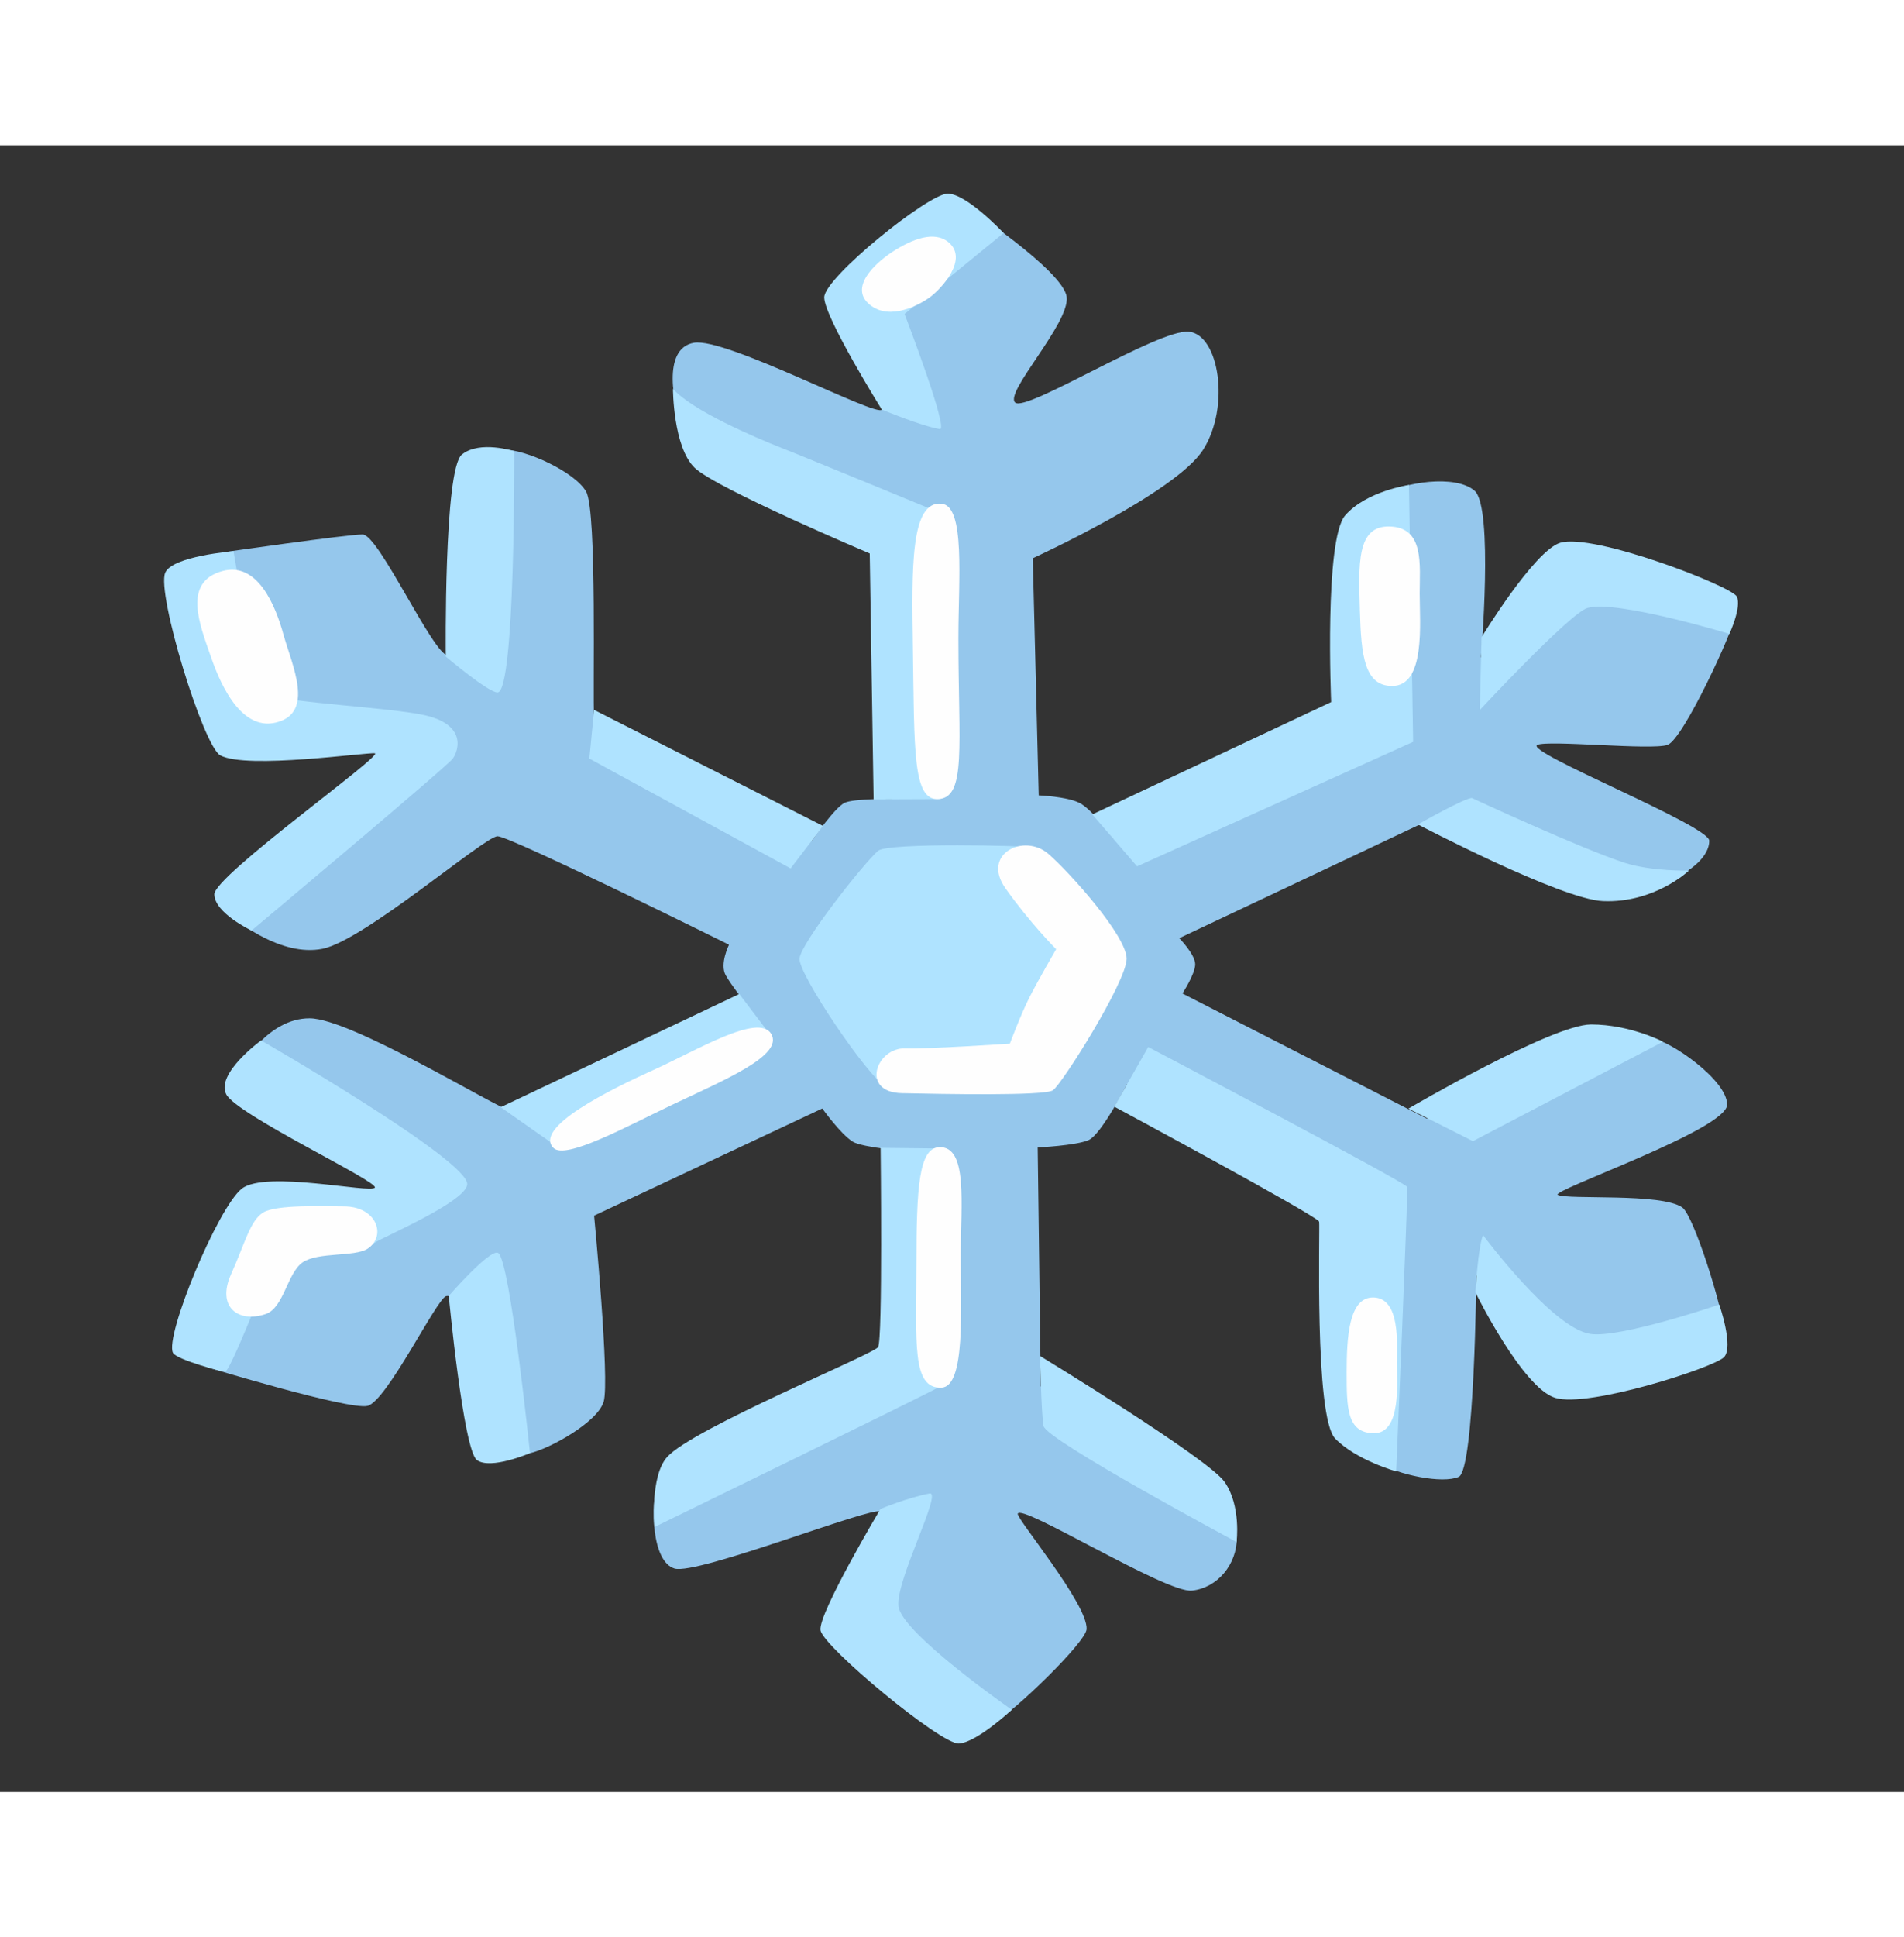 <svg width="59" height="60" viewBox="0 0 59 51" fill="none" xmlns="http://www.w3.org/2000/svg">
<rect x="0" y="0" width="59" height="51" fill="#333333" stroke="none"/>
<path d="M32.187 20.133L32.003 12.79C32.003 12.79 36.432 10.766 37.281 9.431C38.129 8.096 37.778 5.857 36.834 5.773C35.889 5.69 31.805 8.272 31.459 7.969C31.109 7.666 33.151 5.514 33.054 4.698C32.952 3.881 29.915 1.881 29.915 1.881L26.481 5.255C26.481 5.255 27.476 7.925 27.329 8.184C27.181 8.443 22.498 5.945 21.503 6.116C20.507 6.287 20.848 8.036 21.194 8.857C21.544 9.674 27.924 12.228 27.924 12.228L27.647 20.245C27.647 20.245 26.481 20.229 26.181 20.36C25.882 20.488 25.167 21.524 25.167 21.524C25.167 21.524 18.46 18.384 18.41 17.738C18.359 17.093 18.511 11.324 18.161 10.722C17.811 10.12 16.317 9.419 15.57 9.419C14.824 9.419 14.326 15.798 13.879 15.798C13.432 15.798 11.735 12.053 11.238 12.053C10.74 12.053 6.882 12.611 6.882 12.611L8.352 17.691L12.934 18.507L7.324 23.99C7.324 23.99 8.698 25.145 9.993 24.886C11.288 24.627 15.022 21.4 15.418 21.4C15.815 21.4 22.59 24.759 22.59 24.759C22.59 24.759 22.291 25.36 22.489 25.707C22.687 26.05 23.038 26.48 23.038 26.48C23.038 26.48 16.317 30.01 15.865 29.923C15.414 29.835 10.887 27.038 9.592 27.038C8.297 27.038 7.499 28.5 7.499 28.5L12.879 32.417L8.348 34.353L6.407 37.84C6.407 37.84 10.79 39.174 11.385 39.043C11.98 38.911 13.528 35.728 13.823 35.644C14.123 35.557 14.234 36.369 14.234 36.369C14.234 36.369 15.815 40.641 16.414 40.509C17.013 40.378 18.507 39.561 18.705 38.915C18.903 38.27 18.41 33.15 18.41 33.15L25.481 29.831C25.481 29.831 26.043 30.62 26.425 30.859C26.725 31.046 28.214 31.17 28.214 31.17L28.016 37.84C28.016 37.84 20.641 40.589 20.392 41.362C20.143 42.135 20.198 43.864 20.899 44.079C21.595 44.294 27.034 42.143 27.283 42.314C27.532 42.485 27.177 45.669 27.177 45.669C27.177 45.669 30.099 49.239 30.744 48.896C31.39 48.554 33.653 46.362 33.671 45.956C33.713 45.187 31.496 42.537 31.537 42.382C31.625 42.043 36.138 44.852 36.935 44.764C37.732 44.677 38.327 43.948 38.327 43.127C38.327 42.31 32.252 38.437 32.252 38.437L32.155 31.038C32.155 31.038 33.33 30.983 33.731 30.811C34.128 30.64 34.921 29.082 34.921 29.082L42.162 33.278C42.162 33.278 41.862 40.338 42.609 40.768C43.356 41.198 44.702 41.457 45.2 41.242C45.697 41.027 45.748 35.003 45.748 35.003L48.887 37.457C48.887 37.457 53.395 37.111 53.395 36.593C53.395 36.075 52.492 33.15 52.127 32.895C51.477 32.441 48.61 32.664 48.274 32.508C48.007 32.385 53.519 30.485 53.519 29.712C53.519 28.939 51.717 27.715 51.219 27.672C50.721 27.628 44.209 30.142 44.209 30.142L36.64 26.269C36.64 26.269 37.036 25.667 37.036 25.364C37.036 25.062 36.543 24.556 36.543 24.556L44.305 20.89C44.305 20.89 51.127 22.998 51.773 22.743C52.418 22.484 52.966 22.01 52.966 21.54C52.966 21.069 47.205 18.778 47.638 18.571C47.97 18.412 51.173 18.742 51.671 18.571C52.169 18.4 53.755 14.909 53.704 14.738C53.653 14.567 48.283 13.407 48.283 13.407L45.891 15.862C45.891 15.862 46.287 11.212 45.693 10.698C45.098 10.184 43.489 10.439 42.844 10.825C42.199 11.212 41.812 18.057 41.812 18.057L34.51 21.48C34.51 21.48 33.828 20.532 33.427 20.356C33.035 20.169 32.187 20.133 32.187 20.133Z" fill="#95C7EC"/>
<path d="M35.234 22.332L43.789 18.476L43.66 10.519C43.66 10.519 42.333 10.714 41.683 11.463C41.033 12.212 41.249 17.244 41.249 17.244L33.847 20.723L35.234 22.332Z" fill="#AFE3FF"/>
<path d="M45.854 17.491C45.854 17.491 48.657 14.479 49.196 14.328C50.099 14.073 53.589 15.133 53.589 15.133C53.589 15.133 53.976 14.3 53.819 13.977C53.662 13.655 49.371 11.997 48.343 12.312C47.541 12.559 45.909 15.236 45.909 15.236L45.854 17.491Z" fill="#AFE3FF"/>
<path d="M45.614 20.217C45.43 20.189 43.937 21.034 43.937 21.034C43.937 21.034 48.371 23.356 49.671 23.408C51.275 23.476 52.335 22.464 52.335 22.464C52.335 22.464 51.187 22.492 50.353 22.225C48.993 21.787 45.614 20.217 45.614 20.217Z" fill="#AFE3FF"/>
<path d="M35.58 27.927L34.529 29.775C34.529 29.775 40.848 33.174 40.876 33.337C40.908 33.497 40.719 39.386 41.374 40.055C42.024 40.724 43.264 41.071 43.264 41.071C43.264 41.071 43.637 32.397 43.605 32.261C43.568 32.126 35.58 27.927 35.58 27.927Z" fill="#AFE3FF"/>
<path d="M43.642 29.835C43.642 29.835 48.094 27.229 49.302 27.229C50.51 27.229 51.533 27.763 51.533 27.763L45.642 30.843L43.642 29.835Z" fill="#AFE3FF"/>
<path d="M45.955 33.752C45.799 34.126 45.72 35.529 45.72 35.529C45.72 35.529 47.168 38.473 48.186 38.792C49.21 39.115 53.109 37.856 53.423 37.533C53.731 37.21 53.275 35.903 53.275 35.903C53.275 35.903 50.191 36.959 49.27 36.812C48.09 36.624 45.955 33.752 45.955 33.752Z" fill="#AFE3FF"/>
<path d="M27.209 21.85C26.762 22.237 24.812 24.711 24.775 25.189C24.738 25.671 26.91 28.879 27.43 29.134C27.951 29.389 32.146 29.134 32.146 29.134L34.298 25.313C34.298 25.313 32.404 21.814 32.109 21.751C31.814 21.687 27.509 21.591 27.209 21.85Z" fill="#AFE3FF"/>
<path d="M29.122 8.79C29.417 8.837 28.03 5.224 28.03 5.224L31.099 2.717C31.099 2.717 29.956 1.498 29.366 1.498C28.772 1.498 25.541 4.096 25.541 4.71C25.541 5.323 27.324 8.184 27.324 8.184C27.324 8.184 28.56 8.698 29.122 8.79Z" fill="#AFE3FF"/>
<path d="M20.853 7.542C20.853 7.542 20.857 9.347 21.526 9.989C22.194 10.63 26.951 12.642 26.951 12.642L27.071 20.257L29.14 20.249V11.387C29.14 11.387 25.02 9.686 24.204 9.367C23.388 9.045 21.447 8.216 20.853 7.542Z" fill="#AFE3FF"/>
<path d="M18.262 18.994L24.499 22.396L25.504 21.081L18.41 17.487L18.262 18.994Z" fill="#AFE3FF"/>
<path d="M13.814 15.834C13.814 15.834 15.133 16.953 15.418 16.946C15.971 16.93 15.935 9.475 15.935 9.475C15.935 9.475 14.87 9.128 14.312 9.578C13.75 10.025 13.814 15.834 13.814 15.834Z" fill="#AFE3FF"/>
<path d="M13.141 17.647C14.464 17.938 14.215 18.738 14.031 18.994C13.847 19.248 7.794 24.321 7.794 24.321C7.794 24.321 6.642 23.775 6.642 23.197C6.642 22.619 11.892 18.886 11.616 18.83C11.399 18.79 7.642 19.336 6.826 18.894C6.301 18.611 4.844 13.874 5.121 13.236C5.342 12.722 7.237 12.571 7.237 12.571C7.237 12.571 7.905 16.806 8.426 17.033C8.942 17.26 12.086 17.416 13.141 17.647Z" fill="#AFE3FF"/>
<path d="M22.909 26.285L15.515 29.791L17.373 31.094L23.831 27.5L22.909 26.285Z" fill="#AFE3FF"/>
<path d="M14.478 32.186C14.423 32.732 11.823 33.831 11.602 33.995C11.381 34.154 8.947 33.664 8.795 33.855C8.647 34.047 7.251 37.76 6.988 37.979C6.951 38.011 5.471 37.612 5.361 37.401C5.093 36.895 6.753 32.891 7.495 32.313C8.237 31.735 11.505 32.473 11.616 32.281C11.726 32.09 7.347 30.034 7.011 29.393C6.679 28.751 8.09 27.723 8.09 27.723C8.09 27.723 14.552 31.445 14.478 32.186Z" fill="#AFE3FF"/>
<path d="M15.437 34.306C15.193 34.158 13.906 35.636 13.906 35.636C13.906 35.636 14.358 40.413 14.778 40.72C15.202 41.031 16.423 40.505 16.423 40.505C16.423 40.505 15.806 34.529 15.437 34.306Z" fill="#AFE3FF"/>
<path d="M27.288 31.05C27.288 31.05 27.357 36.999 27.209 37.222C27.062 37.445 21.461 39.744 20.673 40.625C20.138 41.222 20.277 42.796 20.277 42.796C20.277 42.796 28.878 38.605 29.062 38.477C29.247 38.35 29.104 31.07 29.104 31.07L27.288 31.05Z" fill="#AFE3FF"/>
<path d="M38.318 43.258C38.318 43.258 32.404 40.091 32.335 39.664C32.266 39.258 32.229 37.497 32.229 37.497C32.229 37.497 37.423 40.657 37.944 41.394C38.465 42.131 38.318 43.258 38.318 43.258Z" fill="#AFE3FF"/>
<path d="M27.841 45.246C27.933 46.079 31.353 48.454 31.353 48.454C31.353 48.454 30.27 49.466 29.712 49.498C29.154 49.53 25.499 46.498 25.425 45.988C25.352 45.474 27.283 42.234 27.283 42.234C27.283 42.234 28.149 41.876 28.804 41.756C29.219 41.676 27.753 44.438 27.841 45.246Z" fill="#AFE3FF"/>
<path d="M32.727 24.898C32.727 24.898 32.178 25.843 31.906 26.377C31.634 26.91 31.293 27.823 31.293 27.823C31.293 27.823 28.73 27.994 28.048 27.97C27.158 27.942 26.647 29.329 27.947 29.357C29.247 29.385 32.353 29.445 32.625 29.269C32.897 29.094 34.911 25.902 34.911 25.193C34.911 24.484 33.137 22.508 32.487 21.946C31.731 21.293 30.403 21.946 31.155 23.01C31.906 24.074 32.727 24.898 32.727 24.898Z" fill="#FEFEFE"/>
<path d="M43.065 11.806C42.024 11.774 42.102 12.993 42.139 14.403C42.176 15.814 42.286 16.746 43.139 16.746C44.181 16.746 43.992 14.79 43.992 13.889C43.992 12.993 44.144 11.838 43.065 11.806Z" fill="#FEFEFE"/>
<path d="M29.403 3.012C30.007 3.534 29.182 4.423 28.846 4.682C28.514 4.937 27.582 5.451 26.951 4.937C26.32 4.423 27.062 3.686 27.656 3.299C28.251 2.913 28.956 2.626 29.403 3.012Z" fill="#FEFEFE"/>
<path d="M29.177 11.101C28.214 11.005 28.251 13.057 28.288 15.563C28.334 18.774 28.288 20.28 29.067 20.249C29.956 20.213 29.698 18.611 29.698 15.272C29.698 13.439 29.919 11.172 29.177 11.101Z" fill="#FEFEFE"/>
<path d="M6.9 13.184C5.642 13.523 6.195 14.854 6.527 15.818C6.739 16.432 7.384 18.181 8.569 17.874C9.753 17.567 9.053 16.109 8.79 15.177C8.537 14.244 7.979 12.897 6.9 13.184Z" fill="#FEFEFE"/>
<path d="M42.544 35.684C41.802 35.684 41.729 36.903 41.729 37.995C41.729 39.087 41.729 39.888 42.581 39.888C43.434 39.888 43.287 38.282 43.287 37.704C43.287 37.126 43.402 35.684 42.544 35.684Z" fill="#FEFEFE"/>
<path d="M29.104 31.03C28.472 31.054 28.398 32.281 28.398 34.688C28.398 37.094 28.246 38.517 29.177 38.477C29.919 38.445 29.772 36.039 29.772 34.401C29.772 32.764 29.998 30.998 29.104 31.03Z" fill="#FEFEFE"/>
<path d="M17.151 31.054C17.525 31.429 19.433 30.381 20.807 29.727C22.457 28.942 24.287 28.189 23.9 27.524C23.512 26.859 21.581 28.038 20.244 28.64C18.908 29.245 16.52 30.421 17.151 31.054Z" fill="#FEFEFE"/>
<path d="M11.39 34.174C10.989 34.433 9.869 34.27 9.385 34.592C8.901 34.915 8.799 36.007 8.232 36.198C7.38 36.485 6.711 35.975 7.154 34.979C7.601 33.983 7.748 33.309 8.154 33.054C8.564 32.799 10.049 32.863 10.643 32.863C11.685 32.859 11.984 33.788 11.39 34.174Z" fill="#FEFEFE"/>
</svg>

